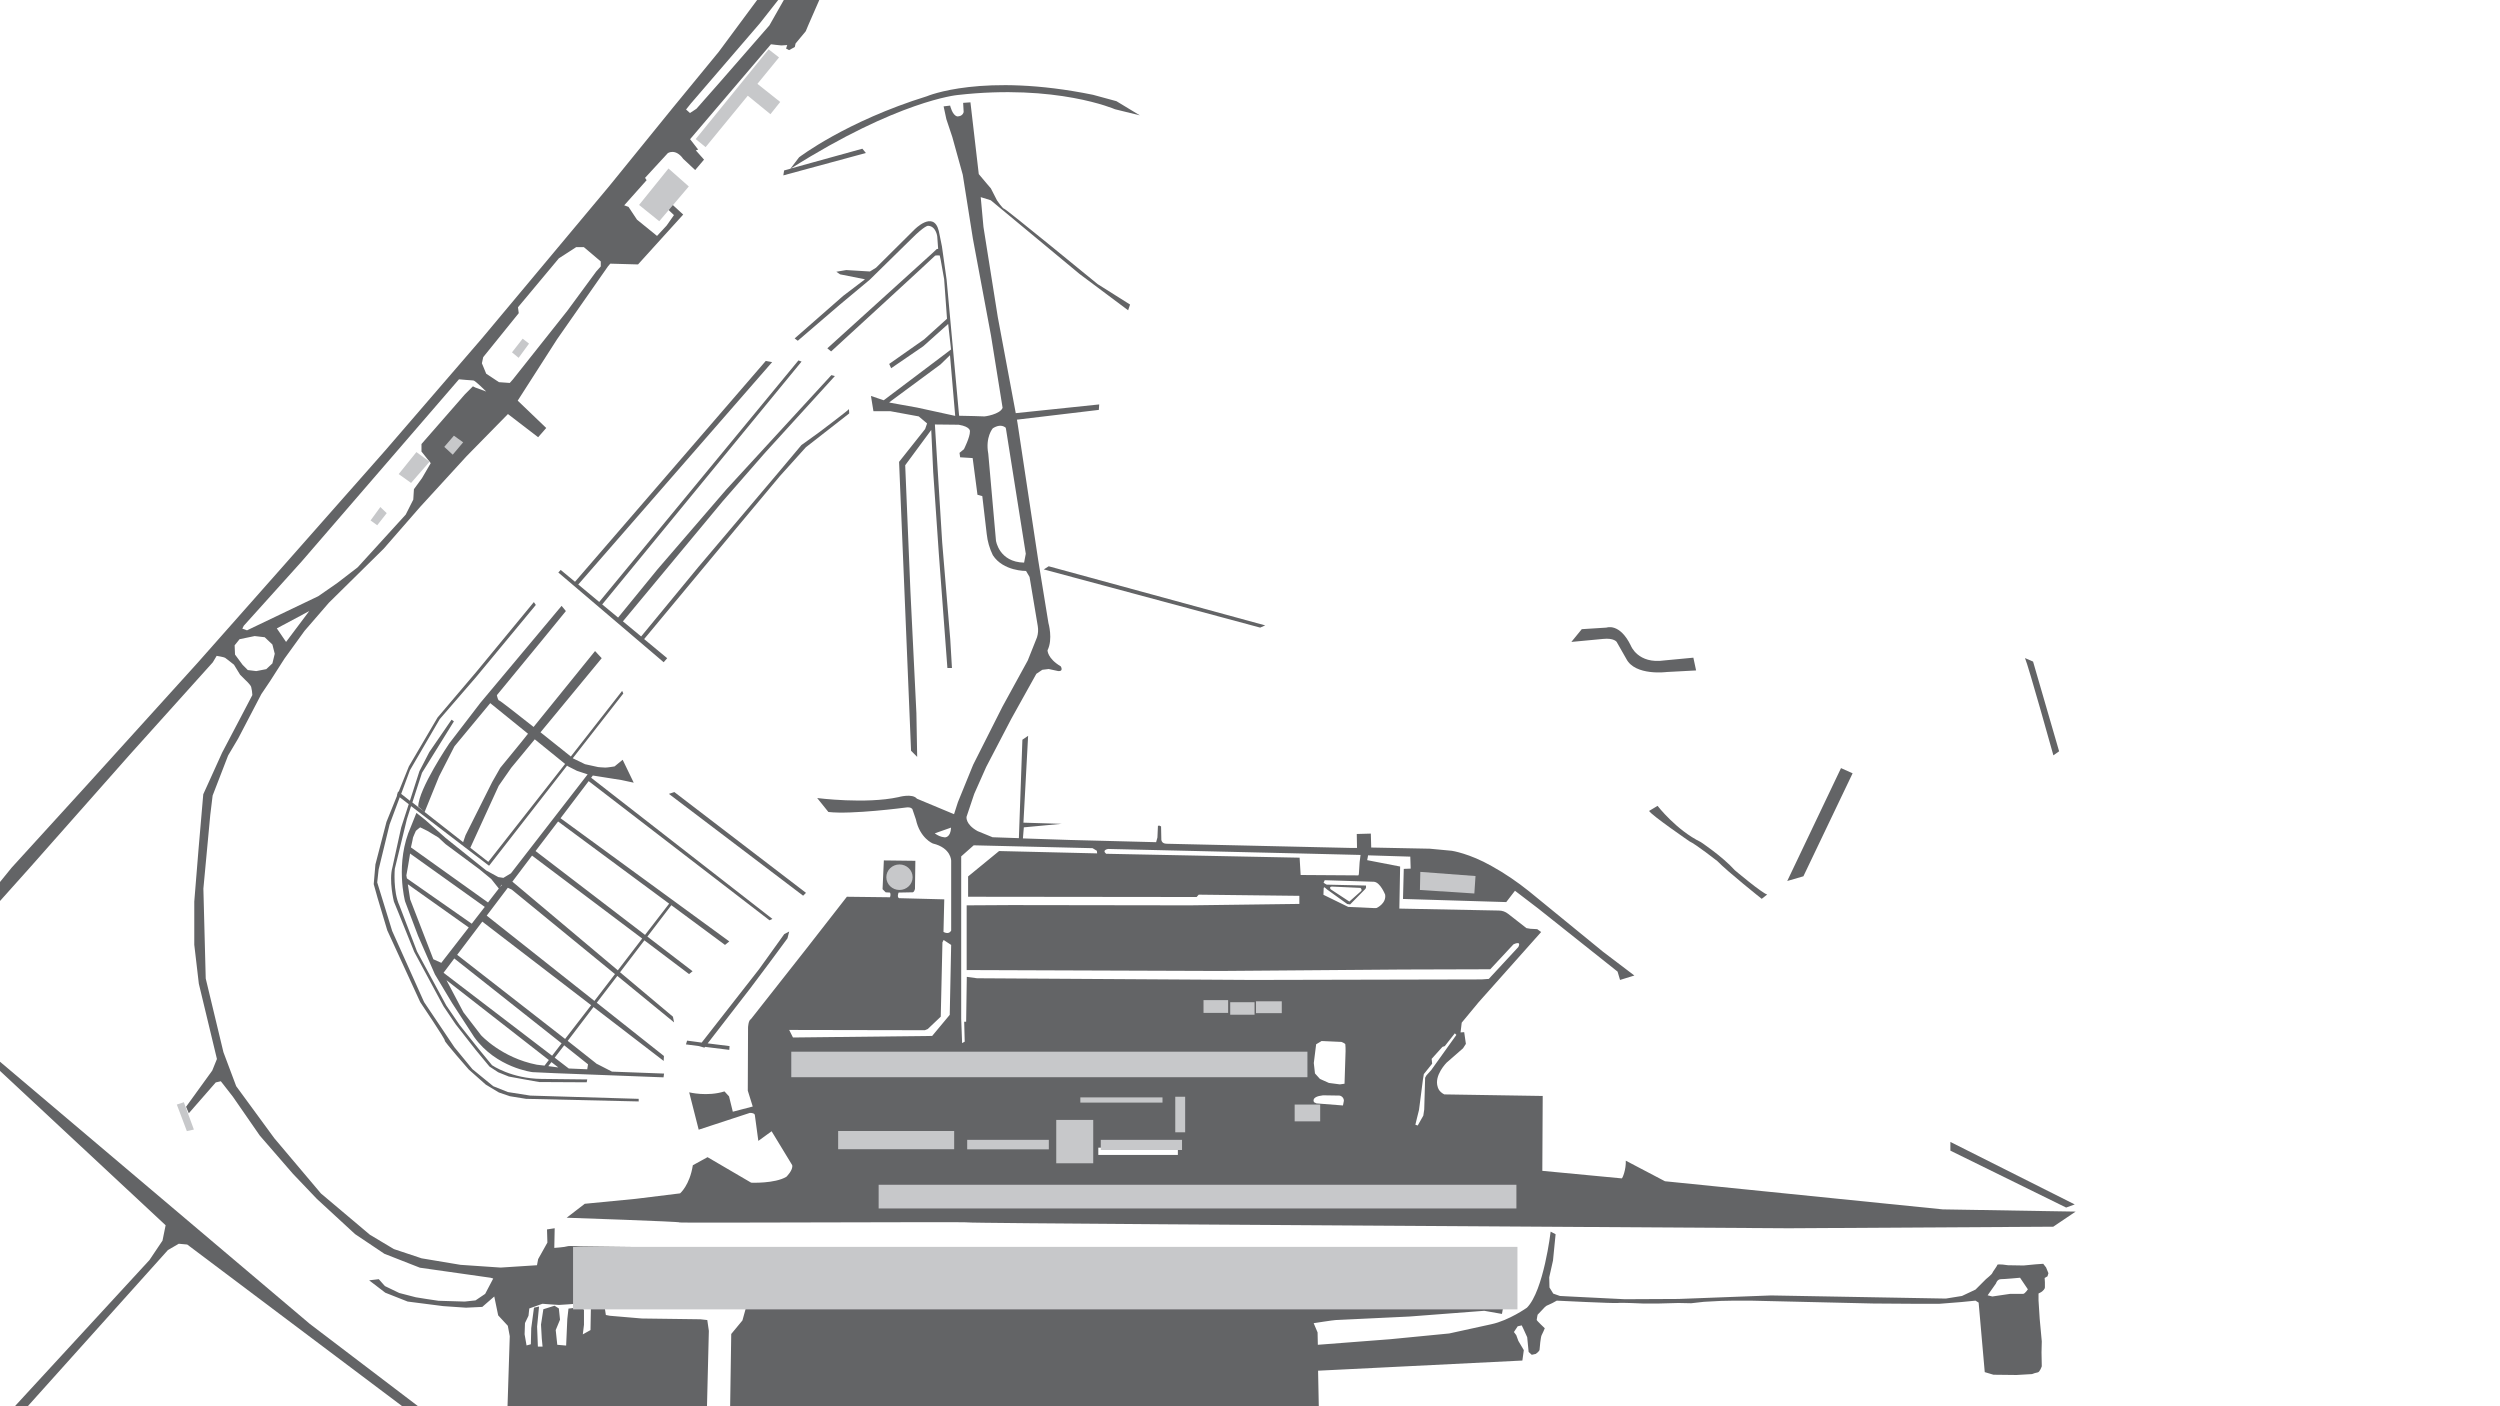 <?xml version="1.0" encoding="utf-8"?>
<!-- Generator: Adobe Illustrator 24.0.1, SVG Export Plug-In . SVG Version: 6.00 Build 0)  -->
<svg version="1.1" id="Background_Details" xmlns="http://www.w3.org/2000/svg" xmlns:xlink="http://www.w3.org/1999/xlink" x="0px"
	 y="0px" viewBox="0 0 1920 1080" style="enable-background:new 0 0 1920 1080;" xml:space="preserve">
<style type="text/css">
	.st0{fill:#636466;}
	.st1{fill:#C7C8CA;}
</style>
<title>background</title>
<g id="Pavement">
	<path class="st0" d="M1492,928.8l-213.3-21.6l-30.1-15.8c0.3,6.7-2.5,13.6-3.1,13.6s-61-5.8-61-5.8l0.3-57.5l-75.6-1.2
		c-4.4-2.2-5-5.6-5-5.6c-3.1-8.9,6.8-18.8,6.8-18.8l12.6-11l2.2-3.4l-1.3-9l-2.8,0.2l0.9-7.5l13-15.7l48-53.9l-3-2.2l-5.3-0.3
		l-3-0.5l-14.1-11c-2-1.6-4.5-2.5-7.1-2.5l-76.4-1.5l0.6-32.3l-25.3-4.9l0.7-3.7l32.4,1l0.3,9.2l-5.3,0.2l-0.6,23.1l79.3,2.4
		l6.7-8.7l17.8,13.6l61,48.5l1.9,6.4l11-3.4l-24-18.2l-56.9-46.5c-9-7.2-18.5-13.7-28.6-19.3c-17.2-9.8-30.7-11.8-30.7-11.8l-17-1.6
		l-44.9-0.9l-0.3-10.7l-10.8,0.3l0.2,10.7h-5.3L896.1,648c-4.6,0-4.2-3.7-4.2-3.7l-0.2-9.6l-1.2-0.6l-1.2,0.1l-0.4,9l-1,3.6l-66-1.7
		l-36.3-1.2l0.7-8.5l29-2.7l-29.3-0.9l3.6-66.7l-4.4,3l-2.7,75.6l-20.2-0.7l-11.5-4.7c-9.6-5.3-8.5-11-8.5-11l5.9-17.6l9.2-20.7
		l19.3-37l19.2-34.5l4.6-3.1l4.9-0.6l7.4,1.6c4.2,0.3,1.9-3.6,1.9-3.6c-10.4-6.2-10.2-12.4-10.2-12.4c4.3-8.5,0.7-20.9,0.7-20.9
		l-7.9-48.6l-15.8-104.7l-0.5-2.9l62.9-7.5l0.3-4.2l-64.1,6.7l-13.8-73.8l-11-69.2l-2.1-22.9l7.7,2.4l68.2,56.6l37.3,27.9l1.5-4.4
		l-24.9-15.7c0,0-70.5-57.8-71.7-57.8s-5.6-6.5-5.6-6.5l-4.7-9.2c0,0-5.6-6.5-9.3-11l-6.4-55.1l-5.6,0.4l0.4,7.1
		c-1,3.6-4.9,3.3-4.9,3.3c-3.8-0.7-5.5-8.3-5.5-8.3l-5,0.6l2.1,9.8l4.6,13.8l8,28.9l7.8,49.2l13.9,74.4l8.9,55.4
		c-1.8,5-13.9,6.8-14.3,6.6c-0.3-0.1-13.3-0.4-19.1-0.5L727,214.8l-3.6-25.6l-2.4-11.8c-4-16.4-18.9-0.9-18.9-0.9l-29.3,29.1
		l-4.7,2.9l-18.2-1.1l-7.6,1.3l2.9,2l19.1,3.8l-16.7,12.7l-37.3,32.7l2.4,1.8l32.4-27.8l22.9-19.1l32.2-31.6
		c10-10,12.5-9.8,12.5-9.8c6.2,0.2,7.1,8.2,7.1,8.2l0.7,9.5l-1.1,0.2l-3.3,3.1l-80.7,73.1l2.9,2.4c0,0,79.3-72.7,79.6-73.3
		c0.2-0.7,3.8-0.4,3.8-0.4l0.7,3.1l2.7,15.1l2.2,30.4l-17.5,15.8l-26.9,18.9l1.5,3.3l24.7-16.9l19.1-17.1l2.2,19.6l-8.2,6.2
		l-43.5,32.8l-9.8-3.3l1.9,11.7h13l21.8,4l6.4,5.4l-1.5,4.3l-20,25.2l9.2,221.9l4.7,4.7l-0.6-33.6l-4.6-93.8l-4-96.6l20-27.1
		l1.5,32.3l4.3,62.4l6.6,88.1h3.5l-1.3-22.1l-6.2-74.4l-5.3-85.5L718,326l18.3,0.2c9.5,1.6,8.6,5.2,8.6,5.2
		c0.1,4.3-4.6,13.6-4.6,13.6l-3.4,2.8l0.5,3.4l9.6,0.6l3.7,28.2l3.7,1l3.4,29.1c0.6,5.7,2.2,11.2,4.7,16.3
		c8,12.4,25.5,12.1,25.5,12.1l2.7,4.6l6.3,37.7c0.5,2.9,0.3,5.9-0.6,8.7l-7.1,17.8l-19.4,35.4l-22.5,44.6L735.7,616l-3,9.3
		l-28.5-11.9l0,0c0,0,0,0,0,0c-3.5-4.3-14.2-1.2-14.2-1.2c-25.2,5.5-62.4,0.7-62.4,0.7l8.6,10.7c17.9,2.1,59.3-3.4,59.3-3.4
		c4.2-0.7,5.2,1.2,5.2,1.2l2.7,7.9c3.1,14.5,13,18.5,13,18.5c14.2,3.4,14.1,13.3,14.1,13.3v53.6c-1.9,3.5-5.9,1-5.9,1l0.6-25
		l-34.7-0.9c-1.8-0.7-0.4-4.3-0.4-4.3l10.2-0.2c1.8,0.5,2.4-2.7,2.4-2.7l0.3-21.5l-24.2-0.3l-1,22.1l2.4,2.4l3.3,0.2
		c0.9,1.5,0,3.6,0,3.6l-33.1-0.4l-31.5,40.4l-42.2,53.6c-2,0.9-2.2,6.4-2.2,6.4l-0.2,48.5l3.8,12.2l-15.3,4l-2.9-11.8l-3.5-3.8
		c-13.3,4.2-27.1,0.7-27.1,0.7l7.3,28.7l27.1-8.9l12.2-4c3.6,0,3.8,1.5,3.8,1.5l2.7,20l10.2-7.4l15.8,26c0.9,3.8-4.5,9-4.5,9
		c-8.9,5.3-27,4.5-27,4.5l-33.5-19.6l-11.3,6.2c-2.4,15.4-9.8,21.6-9.8,21.6l-34.1,4.2l-39.1,3.8l-13.9,10.7c0,0,88.6,3,86.5,3.6
		s222.5-0.6,221.6,0s299,2.4,299,2.4l331.3,2.1l203.3-1.2l17.2-11.6L1492,928.8z M704.3,313l-20.6-3.7l-0.8-0.3l39.4-29.1l7.3-7.1
		l4,46.6L704.3,313z M786.5,432.1c-19.3-0.4-21.6-16.9-21.6-16.9l-5.9-66.7c-2.4-12.9,3.5-19.6,3.5-19.6c4.8-3,8-2,9.9-0.4l0.3,1.6
		l15.1,95.2L786.5,432.1z M725.6,643.1c-3.1-0.3-5.6-1.5-7.7-3.1l12.5-4.4C730.1,643.4,725.6,643.1,725.6,643.1z M729.4,779.4
		l-13.5,16.2L609,796.8l-2.9-5.8l104.2,0.2l2.2-0.9l10-9.5l1.3-57.1l0.9-1.8l5.8,3.8L729.4,779.4z M1055.2,677.2
		c4.9,0.4,8.6,9.9,8.6,9.9c1,6.8-6.5,10.2-6.5,10.2c-0.7,0.1-1.5,0.2-2.2,0.1c-0.4-0.1-19.7-0.9-19.7-0.9l-19-9.3l0.2-5.3l0.6-0.5
		l2.1,1.8l15.4,11.1l2.2,0.3l11.8-12l0.4-0.9v-1.6c0,0-29.8-0.7-30.2-0.7c-0.9-0.4-1.6-0.9-2.4-1.5l0.9-1.9L1055.2,677.2z
		 M1023.1,680.9l21.7,1c0,0,1.4,1,0.7,2.3l-9.2,8.2l-14.3-9.4C1021.9,683,1020.4,680.9,1023.1,680.9z M851.1,652l144.9,3.4l48.9,1.2
		l-0.7,5.5l-0.6,9.3l-0.4,0.9l-44.3-0.3l-0.8-13.3l-148.6-3C846,652.7,851.1,652,851.1,652z M904.6,887h-61.1v-5.6h61.1V887z
		 M1031.4,849l-20.4-1.6l-1.8-0.9c0,0-2.9-4.2,6.9-5.3l12.7,0.2c1.9,0.4,3.3,2,3.3,4L1031.4,849z M1032.6,832.3l-3.6,0.5l-8.4-1.1
		l-6.9-3.1l-3.8-4.2l-0.9-8l1.8-14.4l4.2-2.5l15.3,0.7c0,0,2.7,1.1,2.9,1.8c0.2,1.8,0.2,3.6,0.2,5.3L1032.6,832.3z M961.9,752.6
		l-211.6-1.3l-7.8-1.1l-0.5,34.5h-1.5l0.4,15.3l-2,1.1l-0.7-18.7V657.7l9.6-8.5l91.3,2.2l3.3,2l0.2,2l-75.3-1.8l-23.8,19.5v15.6
		l175.5,0.2l1.6-1.8l77.3,0.9v6.2l-84,1.1l-137.3-0.2l-34.2,0.2V745l194.7,0.7l139.6-1.1l67.8-0.2l17.8-19.1c0,0,6.4-3.3,3.8,2
		l-22.7,24.5l-5.6,0.4L961.9,752.6z M1095.5,825.9l-1,1.8l-0.7,24.4l-0.7,4.7l-4.3,7.6l-1.8-0.6l1.2-5l1.6-6.4l3-23.3l0.7-4.2l6.4-8
		l-0.4-3.7l8.3-9.2l1.8-0.6l7.7-9.8l1.2,1.2l-19.3,27L1095.5,825.9z"/>
	<polygon class="st0" points="801.6,437.3 967.8,482 971.7,480.3 805.4,434.9 	"/>
	<path class="st0" d="M607,129.6l-4.8,1.3l-0.6,3.8l63.4-17.2l-2.7-3.3l-54.9,15.2C689.9,77.2,735.2,73,735.2,73
		c76.2-8.7,121.1,10.9,121.1,10.9l19.1,4.7l-18-10.9l-18-4.9c-84.7-17.3-127.5,1.1-127.5,1.1c-62.2,19.3-98.2,46.9-98.2,46.9
		L607,129.6z"/>
	<polygon class="st0" points="1593.4,925 1497.9,877 1497.9,883.7 1586.8,927.4 	"/>
	<path class="st0" d="M1581.4,577l-20-68.9l-6.2-2.7c2.7,6.2,21.8,74.7,21.8,74.7L1581.4,577z"/>
	<polygon class="st0" points="1422.8,593.9 1413.9,589.9 1372.6,676.6 1385,673 	"/>
	<path class="st0" d="M1273,618.9l-6.5,3.9c1.8,3.3,31.1,23.4,31.1,23.4c4.7,2.1,21.3,15.1,21.3,15.1c7.7,8,34.1,29,34.1,29l4.2-3.3
		c-4.2-1.2-24.9-18.7-24.9-18.7c-9.5-10.6-26.1-21.6-26.1-21.6C1287.5,637.6,1273,618.9,1273,618.9z"/>
	<path class="st0" d="M1241.6,493l7.4,13c6.8,13.3,31.1,10.1,31.1,10.1l22.5-1.2l-2.1-9.8l-22.2,2.1c-20.4,3-25.8-11.3-25.8-11.3
		c-8.6-17.8-18.7-13.9-18.7-13.9l-19,1.2l-8,9.8l24.3-2.3C1239.6,489.8,1241.6,493,1241.6,493z"/>
	<polygon class="st0" points="619,685.7 517.9,608.3 513.7,609.7 616.8,687.9 	"/>
	<path class="st0" d="M529.2,748.1l2.7-2.2l-34.7-26.6l18.4-24.1l41.2,30.5l3.3-2.7l-129.6-94.6c9.1-12.1,16.8-22.2,21.6-28.5
		L591,706.8l2.2-1.1L454,597.3c0.5-0.6,0.9-1.2,1.3-1.7l22.1,3.5l9.3,2l-8.5-17.6l-6.2,5.1c0,0-5.3,0.9-7.1,0.9
		c-1.8,0-5.6-0.4-5.6-0.4l-10-2.2l-9.3-4.5c0,0,0,0-0.1-0.1l38.8-49.7l-0.9-2L438.4,581c-3.8-3-13.2-10.6-23.3-18.6l9.2-11.1
		l37.8-45.8l-5.1-5.5l-47.2,58.3c-13.2-10.4-25.8-20.3-26.4-20.3c-0.8,0-1.4-2.3-1.8-4.1l35.2-42.8l17.8-21.8l-3.3-4L369,539.7
		L345,571c0,0-23.6,34.9-23.8,48.4l4.7,4.1l-9.2-7.2l7.4-22.8l24.5-39.5l-1.8-1.3l-17.1,24.9l-7.6,14.7l-7.3,22.7l-6.7-5.3l6.7-18.1
		l22.9-39.3l28-32.4l45.8-55.3l-1.5-2.2l-44.2,53.6l-29.8,35.1l-22,37.5l-7.9,19.6l-0.4-0.3l-0.9,2.9l0.2,0.1l-8.2,20.3l-8.5,32.7
		l-1.3,15.1l2.9,10.4l7.5,25.1l25.3,55.1c0,0,19.8,29.3,18.9,29.6c-0.9,0.2,18.4,22.2,18.4,22.2l13.1,11.6l10,6l8.5,2.9l12.4,2
		l86.5,2v-2l-83.3-2.5l-17.1-2.7l-11.3-4.5l-16-13.1L349,804.3l-23.3-34.7L301.2,715l-11.5-37.3l1.1-10l8.4-34.5l7.8-20.9l6.9,5.3
		l-5.8,17.9l-6.7,30.5c-2.9,10.2,1.1,26.4,1.1,26.4l3.8,9.3l11.8,29.3l22.5,41.8l9.3,13.8l15.5,19.8l10.5,12.7l6.7,4.4l8.2,3.3
		l12,2.2l11.3,2l36.5,0.2l0.4-2.2l-35.1-0.4c-23.1-0.2-38-10.5-38-10.5l-10.2-12.4L353,787.2l-10.2-14.9l-22.5-41.5l-13.5-35.3
		c-5.1-10.9-3.6-28.2-3.6-28.2l9.3-38.2l3.2-10l59.9,45.8l59.9-76.9l0.5,0.4l7.1,3.6l8.2,2.7l-58.9,76l-5.8,3.5l-3.9-0.6l-9.3-5.1
		l-31.1-24.9l-15.8-14l-6.7-5.3l-4.2,10.5c-12.5,27.8-4.5,57.5-4.5,57.5l10,26.5l12.9,29.5l13.3,22.2l16.9,26
		c16.9,23.6,44.7,26.9,44.7,26.9l17.2,0.8l83.5,3.2l0.4-2.9l-40-1.5l-11.3-5.8l-0.2,0l-2-1.6L436,799.4l19.8-26l53.9,41.4l0.2-3.8
		l-51.6-40.9l15.8-20.6l43.6,35.7l-0.9-4.4l-40.6-34.1l18.7-24.5L529.2,748.1z M355.7,646.8l-29.6-23.2l11.1-27.3l11.8-23.1
		l26.7-32.2l0.8-1l29,23.5l-5.1,6.4l-16.2,19.8l-6.2,10.9l-20.5,40.9L355.7,646.8z M375,661.9l-13.8-10.8l21.8-47.6l9.6-13.8
		l18.1-21.9l23.3,18.9L375,661.9z M428.6,630.9l85.3,63.1l-18.5,24l-84.1-64.4C417.4,645.7,423.2,638,428.6,630.9z M385,679.5
		l0.4,0.2l-1.2,1.6L385,679.5z M317.2,643.2c0,0,1.8-4.4,2.2-5.1c1-1,2.2-1.9,3.3-2.7l5.5,2.7l8.5,5.1l5.5,5.1l26,19.3l9.1,7.5
		l5.8,7.3l-8.3,10.7l-59.2-42.3C316.5,647.2,317.2,643.2,317.2,643.2z M312.1,672.3c0,0,2.7-15.1,2.7-15.8c0-0.1,0.1-0.5,0.1-1
		l57.4,41l-10,12.9l-49.8-34.8L312.1,672.3z M338.8,739.4l-6-2.7l-17.8-46l-1.8-11.6l46.8,33.2l-21.2,27.3L338.8,739.4z M340.7,747
		c1.5-2.1,4.4-5.8,8.2-10.9l82.4,65.2l-7.3,9.5l-83.2-63.6L340.7,747z M412.3,817.7c-27.1-5.3-42.9-22.7-42.9-22.7l-13.5-17.6
		l-13-24.6l78.6,61.3l-3.3,4.3L412.3,817.7z M421.1,818.8l2.4-3.1l5.3,4.1L421.1,818.8z M451.6,817.4l-0.6,3.8l-14.2-0.6l-10.8-8.3
		l7.3-9.5L451.6,817.4z M434,797.9l-82.9-64.6c5.2-6.9,11.8-15.7,19.3-25.5l83.6,64.2L434,797.9z M456.5,768.7l-82.7-65.5
		c5.2-6.8,10.6-14,16.2-21.4l3,1.4l79.3,64.9L456.5,768.7z M474.5,745.2l-81-68.1c5-6.7,10.1-13.4,15.1-20l84.6,63.7L474.5,745.2z"
		/>
	<path class="st0" d="M613.2,276.8l-153,185.5l-16.1-13.4L593,278.1l-4.9-0.9L441.6,446.8l-11-9.1l-1.8,2l80.9,68.9l2.7-3.1
		l-17.7-14.7l70.6-84.9l33.6-40.2l20-22.2l33.3-26l-0.2-3.3c-0.2,0.7-22.9,17.8-22.9,17.8l-13.6,9.8L597.7,363l-61.3,72.4l-44,53.4
		l-14-11.6L555,385l32.4-37.1l53.8-59.1l-2.7-0.7l-80.5,87.6L505,437.2l-30.3,37.1l-12.2-10.1l153.1-186.5L613.2,276.8z"/>
	<polygon class="st0" points="591.9,738.1 604.8,720.6 606.1,715.4 602.3,717.4 583,744.3 538.9,800.7 527.7,799.2 526.8,802.1 
		536.8,803.4 536.8,803.4 541,804.6 541.5,804 560.1,806.3 560.3,803.4 543.5,801.3 575.7,759.7 	"/>
	<polygon class="st0" points="-9.1,807.7 -10.8,812.4 127.2,941 124.8,952.8 114.8,967.7 5.7,1086.2 15.2,1086.8 129,960 
		137.3,955.2 143.8,955.8 318,1086.8 326.9,1084.4 238,1016.8 	"/>
	<path class="st0" d="M1569.2,970.6l-5.8,0.4l-9.3,0.9l-12-0.2c0,0-8-1.3-8.2-0.2s-3.6,5.3-3.8,6.2s-4.9,4.7-4.9,4.7l-8,8l-10.4,4.9
		l-12.4,2l-134.2-2.4c0,0-70.4,2.7-71.1,2.7l-41.3,0.2l-40.2-2l-9.6-0.5l-5.1-1.8l-2.9-4.7l-0.2-7.8l2.9-12.9l2-20.2l-3.8-2
		c0,0-5.3,45.3-18.2,58.4c0,0-13.8,9.8-27.3,12.7l-32.4,7.1l-45.1,4.4l-55.8,4.3l-0.2-9.5l-3-7.1c0,0,15.4-2.4,16.9-2.4
		s56.6-2.7,56.6-2.7l57.5-4.4l13.6,2.4l0.9-5l6.5-7.1l-0.3-30.9l-714.7-8.9c0,0-8.9-0.6-10.4,0s-9.8,1.2-9.8,1.2l0.3-15.1l-5.9,0.9
		l0.3,10.1l-7.1,12.7l-0.9,4.7l-27.9,1.8l-30.8-2.1l-29.9-5l-21.3-7.1l-18.4-11l-37.6-31.7l-35.8-42.4l-29.3-40l-9.8-26.1
		l-13.6-56.6l-1.8-69l5.3-56.7l1.8-14.8l11.9-30.8l7.7-13l17.8-34.1l6.8-10.1l11-17.2l15.4-21.3l18.7-21.6l42.1-41.5l27.9-32
		l35.8-39.1l31.7-32.3l23.2,17.8l6.2-7.1l-21.9-21l30.2-47.1l39.1-56l1.8-2.1l21.3,0.6l34.7-38.3l-15.1-13.9l-3,3.9l11,10.4l-5.6,8
		l-7.4,8l-15.4-12.5l-6.5-9.8l-3.3-1.2l17.2-19.3l-1.2-1.8l17.5-19c0,0,5.9-3.9,11.8,4.4l9.2,8.6l6.8-8l-6.3-7.1l1.8-0.6l-6.2-8
		L592.1,34c0,0,7.1,0.9,8,0.9s4.5-0.3,4.5-0.3l-0.9,2.7l2.3,1.2l4.4-2.4l0.6-2.7l7.8-9.4l2.1-5L630-1.8h-27l-12.1,21.3L552.1,64
		l-17.2,19.5l-5,3.3l-3-2.7l3.5-4.4l53-61.6l16.3-20.7h-16.3l-31.4,42.4l-35.3,43L468,142.8l-97.8,117l-74.1,85.9l-78.2,88.6
		L151.8,509l-85.3,94.2L9,666.3l-13,16l-0.6,14.8l27.3-30.5l77.3-87.4l63.4-70.5l3-5c0,0,5.6,0.9,6.5,1.5c0.9,0.6,6.8,5.3,6.8,5.3
		l4.7,7.7l3.8,3.8c0,0,4.2,3.8,4.7,5.6c0.5,2,0.8,4.1,0.9,6.2l-9,17.2l-14.2,27l-9.5,21l-5,11l-3.6,41.8l-3.3,40.6v33.2l3.5,29.9
		l13.9,57.8l-3.6,8.9L142.9,850l2.1,5l20.7-23.7l3.9-0.9l9.2,11.8l20.7,29.9l25.5,29.4l18.4,19.3l29.3,27l22.5,15.1l27.3,10.7
		l54.2,7.7l2.1,0.6l-6.2,11.8l-7.4,5l-8.3,0.9c0,0-19.3-0.6-20.1-0.6c-0.9,0-17.5-2.7-17.5-2.7l-12.7-3.3l-11-5.3l-4.7-5.3l-7.4,0.9
		l12.4,9.5l17.2,6.8l27.3,3.5l17.5,1.2l12.5-0.6l9.2-8l3,14.5l7.4,8l1.5,8l-1.8,56.3l153.2,0.3l1.5-60.7l-1.2-8.3l-5.3-0.6l-45-0.6
		l-24.6-2.1l-3-0.6l-0.9-5.9l-5.3-1.2l-5.3,2.1l-0.3,16.6l-5.9,3.3l0.9-7.4v-11.5c0,0-1.8-1.8-3.3-1.8c-1.5,0-8.6,0.9-8.6,0.9
		l-0.9,8l-0.9,20.4l-6.8-0.6l-1.2-11.3l3.3-8l-0.9-8.6l-3.3-2.1l-8.6,2.7l-1.8,11.8l0.6,10.7l0.6,6.2h-3.6l-0.6-15.4l1.5-15.4
		l-3.9,0.9l-2.1,15.7l-0.3,12.4l-3.3,0.9l-1.5-8.6l0.3-8.6l2.7-5.6l0.6-5.6l10.1-3.6c0,0,11.3,0.9,12.7,0.9s12.7-0.9,12.7-0.9
		l131.5,0.9l-3.3,11.9l-8.6,10.4l-0.9,59.8l452.2-1.5l-0.6-30.1l156.9-7.8l1.1-8l-4.2-7.1l-1.6-4.4l-1.8-2.4l2.9-4.4l3.1-0.7
		l1.3,2.7l2.9,6.4l1.1,11.3l2.4,2.2l3.1-0.7c0,0,2.9-2,2.9-3.3s0.9-10,1.6-11.1s2.4-5.3,2.4-5.3s-6.2-5.8-6.2-6.4s0.7-4,0.7-4l4-4.2
		c0,0,2.2-2.7,3.8-3.1c2.4-1,4.7-2.2,6.9-3.5c0,0,44,2.2,46.9,1.8s18.2,0.4,19.1,0.4h12.7l14.7-0.4l9.8,0.2l9.8-1.1l13.1-0.7l10-0.2
		h12.7l94.2,2.2l29.1,0.2h22l16.4-1.3l11.1-1.1l2.4,1.5l2.7,30.7l2,22.7l6.7,2l17.6,0.2c0.7,0,12-0.7,12-0.7c1.4-0.6,2.9-1,4.4-1.3
		c1.6-0.2,3.1-4.7,3.1-4.7s-0.2-10-0.2-10.7s0.2-8.4,0.2-8.4l-1.6-17.3l-0.9-14.2v-5.3c0.9-0.4,1.8-0.9,2.7-1.5
		c0.7-0.7,2.2-1.8,2.2-3.3v-3.8c0-0.7-0.2-3.3-0.2-3.3l2.2-1.3l0.7-2.4l-1.8-4.4L1569.2,970.6z M219.7,493l-7.1-10.4l24.9-13.3
		L219.7,493z M371.1,274.3l27.3-33.8l-0.6-4.5l31.4-37.6l13.3-8.6h5.9l13,11v3.8l-3.5,3.9l-22.2,30.2l-41.8,52.7l-2.4,2.7l-8.3-0.6
		l-9.8-6.5l-3.3-8L371.1,274.3z M187.2,480.6l44.4-49.3l120.9-140c0,0,9.8,0.9,11.1,0.9c1.3,0,9.8,8.5,9.8,8.5l-8.4-3.1l-1.8-0.9
		l-6.2,6.2L323.7,341v5.8l7.1,8.9l-6.7,11.5l-6.2,8.5l-0.5,8l-5.8,11.5l-36.9,40.5l-15.6,12l-14.7,10.2l-54.7,26.2l-3.6-1.3
		L187.2,480.6z M190.3,514.6l-3.9-3.9l-5.9-8l-0.3-7.1l3.8-4.7l11.6-2.4l7.7,0.9l5.9,5.6l1.8,7.1l-1.8,7.4l-4.7,4.4l-7.7,1.5
		L190.3,514.6z M1553.7,993.7L1553.7,993.7h-10l-13.6,2l-3.6-0.9l6.4-9.1c0,0,0.9-3.3,3.8-3.3s14.7-1.1,14.7-1.1l6,8.9
		C1557.4,990.1,1555.2,993.7,1553.7,993.7z"/>
</g>
<g id="Buildings">
	<ellipse class="st1" cx="690.8" cy="673.7" rx="10.1" ry="9.8"/>
	<rect x="924.3" y="768.1" class="st1" width="18.9" height="9.8"/>
	<rect x="964.6" y="769" class="st1" width="19.8" height="9.1"/>
	<rect x="944.8" y="769.7" class="st1" width="18.7" height="9.6"/>
	<rect x="994.3" y="848.3" class="st1" width="19.6" height="12.9"/>
	<rect x="829.7" y="842.8" class="st1" width="63.1" height="4"/>
	<rect x="902.6" y="842.3" class="st1" width="7.6" height="27.3"/>
	<rect x="845.4" y="875.4" class="st1" width="62.4" height="7.8"/>
	<rect x="742.8" y="875.4" class="st1" width="62.7" height="7.3"/>
	<rect x="643.7" y="868.6" class="st1" width="89.1" height="14"/>
	<rect x="607.7" y="807.7" class="st1" width="396.4" height="19.6"/>
	<rect x="811.2" y="860.1" class="st1" width="28.4" height="33.3"/>
	<rect x="440.1" y="957.6" class="st1" width="725.3" height="48"/>
	<rect x="674.8" y="909.9" class="st1" width="489.8" height="18.2"/>
	<polygon class="st1" points="1133.2,672.8 1090.8,669.6 1090.5,683.5 1132.3,686.2 	"/>
	<polygon class="st1" points="306.2,364.1 315.7,370.9 329.9,354.6 319.8,347.2 	"/>
	<polygon class="st1" points="284.6,399.7 289.7,403.4 297,394.1 292.1,389.4 	"/>
	<polygon class="st1" points="341.2,343.2 347.7,349.2 355.7,339.7 348.6,334.6 	"/>
	<polygon class="st1" points="393.2,270.6 398.3,274.8 406.3,263.9 401.4,260.1 	"/>
	<polygon class="st1" points="529,143.2 513.4,129.4 490.8,157.4 506.3,169.9 	"/>
	<polygon class="st1" points="574.3,73.5 591.7,87.7 599.2,78.3 581.7,64.4 598.3,44.1 590.3,37.9 534.3,106.8 541.9,113 	"/>
	<polygon class="st1" points="135.8,848.3 143.5,868.7 148.9,867.5 141.2,846.5 	"/>
</g>
</svg>
